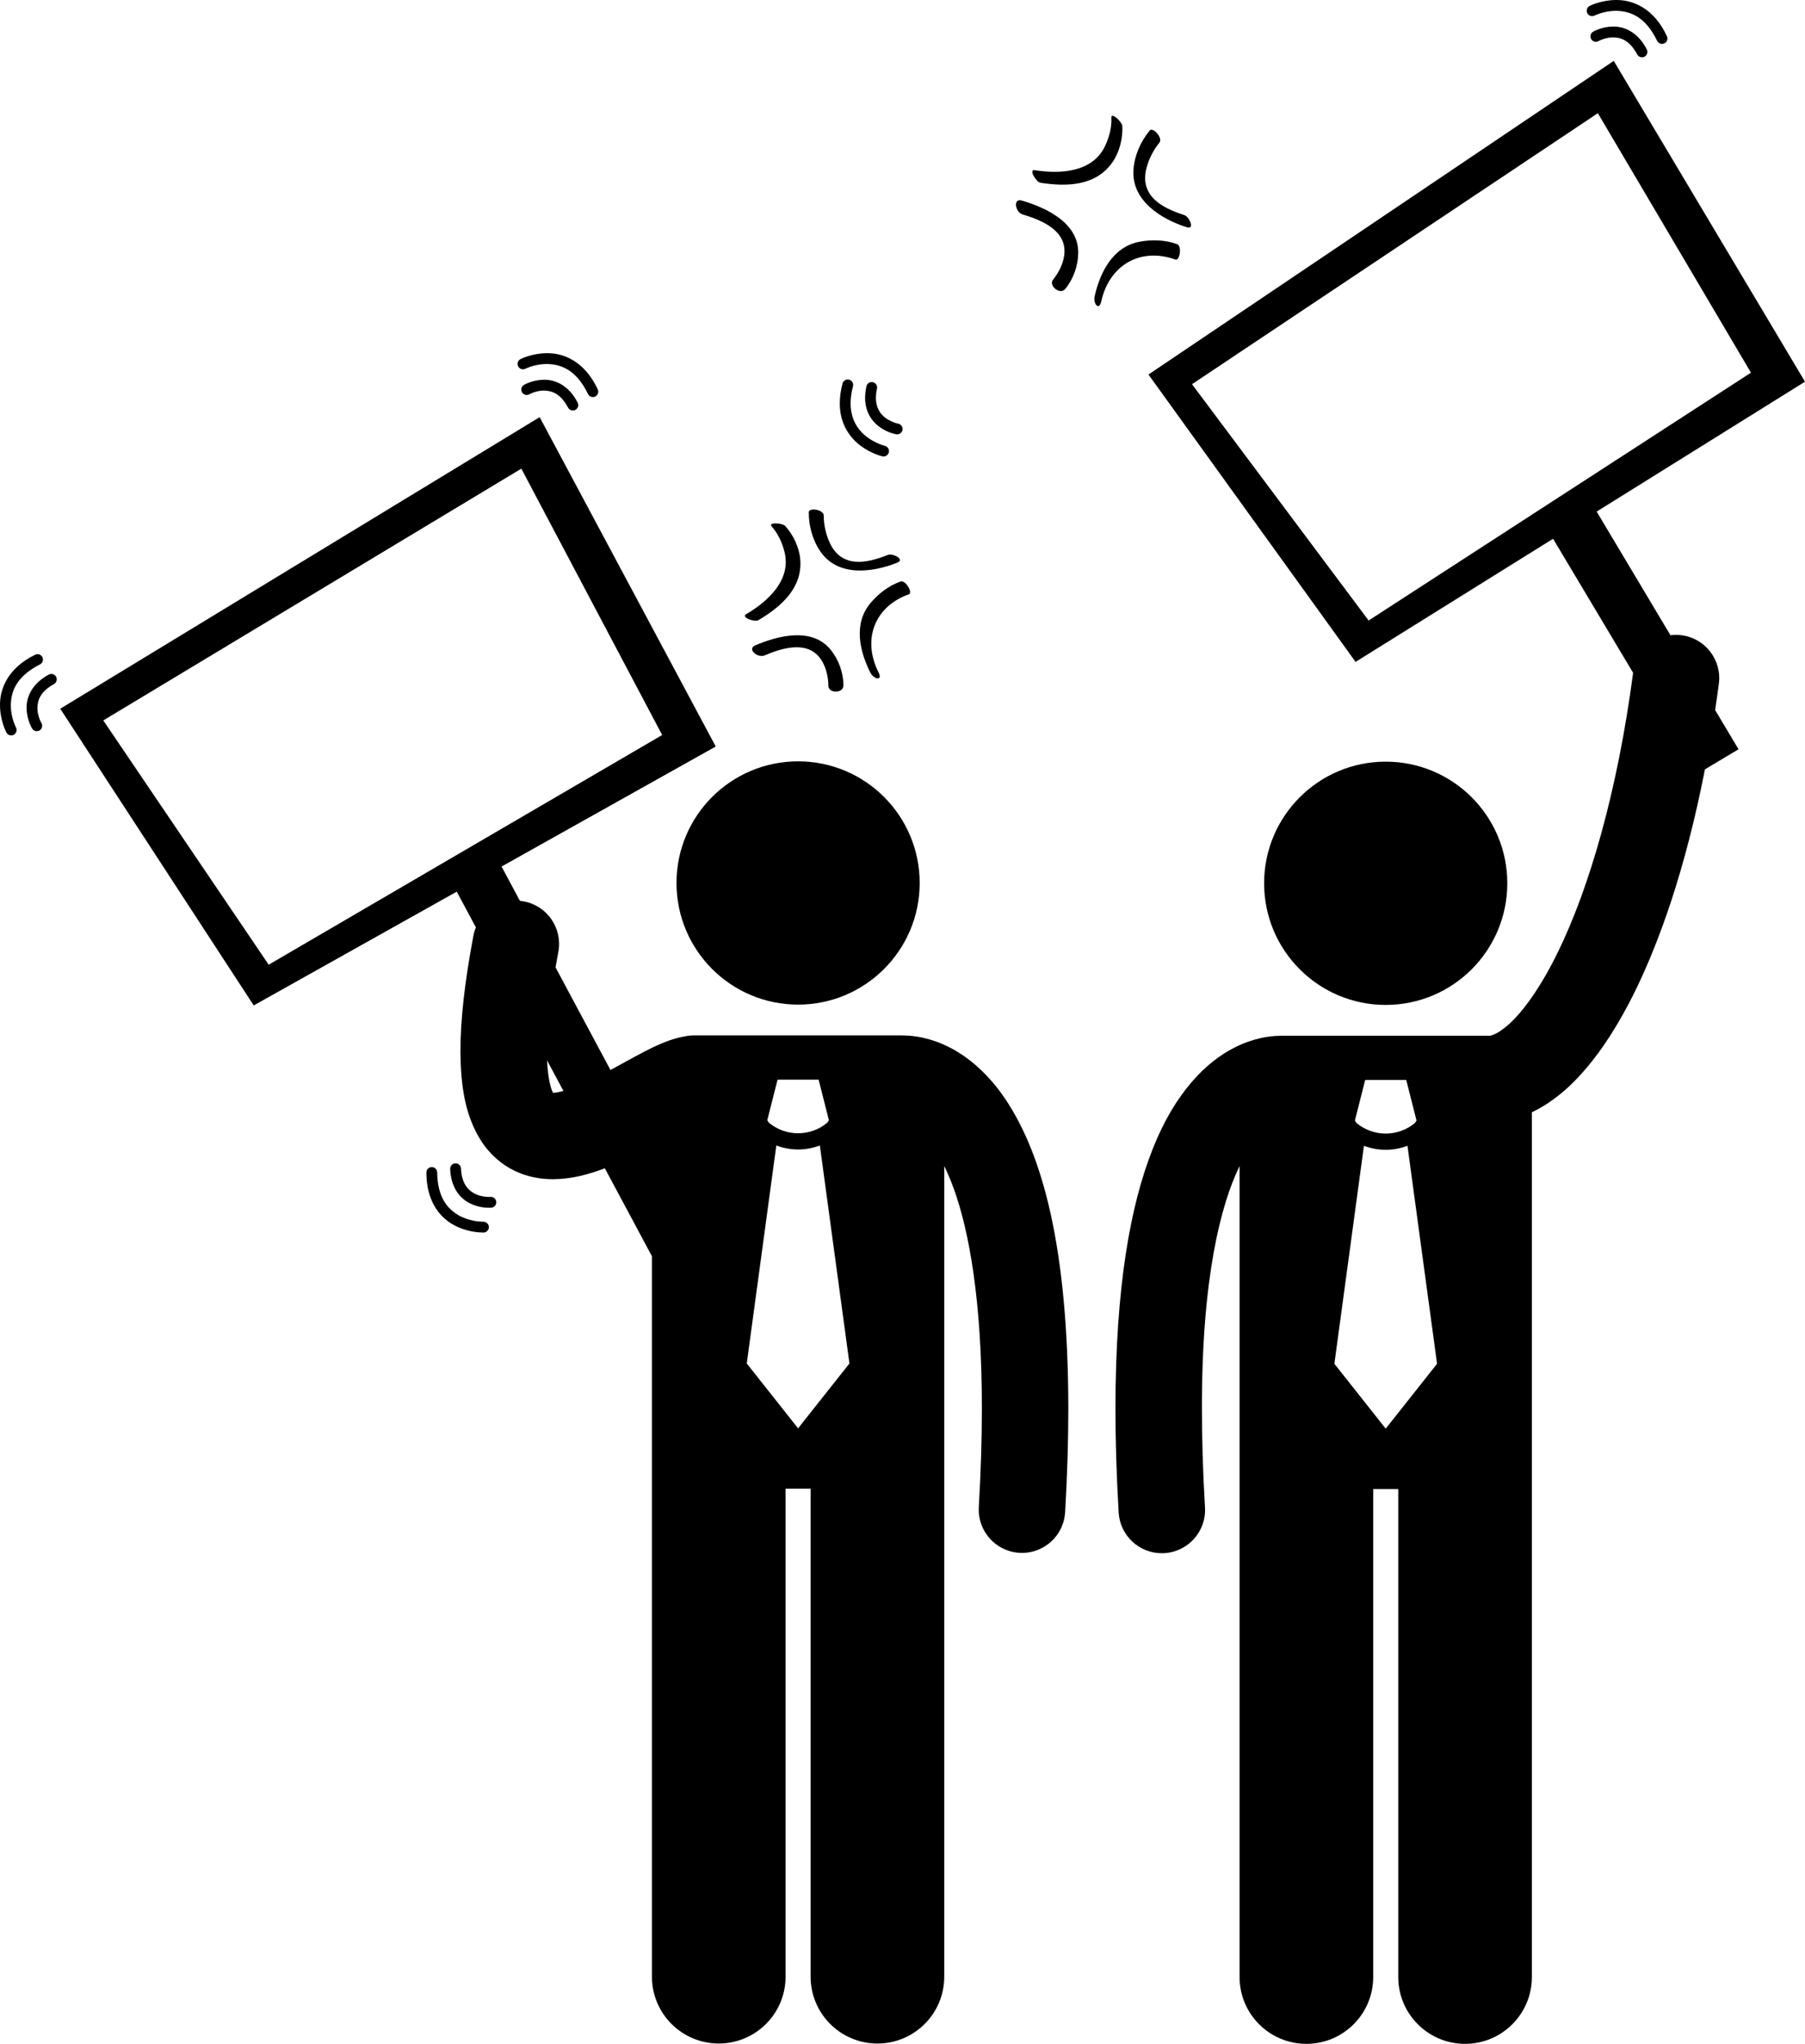 <?xml version="1.0" encoding="UTF-8" standalone="no"?>
<svg
   xmlns:dc="http://purl.org/dc/elements/1.1/"
   xmlns:cc="http://creativecommons.org/ns#"
   xmlns:rdf="http://www.w3.org/1999/02/22-rdf-syntax-ns#"
   xmlns:svg="http://www.w3.org/2000/svg"
   xmlns="http://www.w3.org/2000/svg"
   xmlns:sodipodi="http://sodipodi.sourceforge.net/DTD/sodipodi-0.dtd"
   xmlns:inkscape="http://www.inkscape.org/namespaces/inkscape"
   height="290.017"
   width="256.217"
   version="1.1"
   x="0px"
   y="0px"
   viewBox="0 0 497.587 366.079"
   style="fill:#000000"
   xml:space="preserve"
   id="svg82"
   sodipodi:docname="protest.svg"
   inkscape:version="0.92.5 (0.92.5+68)"><defs
     id="defs86" /><sodipodi:namedview
     pagecolor="#ffffff"
     bordercolor="#666666"
     borderopacity="1"
     objecttolerance="10"
     gridtolerance="10"
     guidetolerance="10"
     inkscape:pageopacity="0"
     inkscape:pageshadow="2"
     inkscape:window-width="1920"
     inkscape:window-height="1056"
     id="namedview84"
     showgrid="false"
     fit-margin-top="0"
     fit-margin-left="0"
     fit-margin-right="0"
     fit-margin-bottom="0"
     inkscape:zoom="1.1125147"
     inkscape:cx="13.522629"
     inkscape:cy="185.9593"
     inkscape:window-x="0"
     inkscape:window-y="24"
     inkscape:window-maximized="1"
     inkscape:current-layer="svg82" /><path
     inkscape:connector-curvature="0"
     id="path2"
     d="m 470,113.437 9.265,-5.533 -6.454,-10.809 c 0.358,-2.39 0.711,-4.794 1.032,-7.245 0.858,-6.527 -3.736,-12.511 -10.26,-13.37 -1.047,-0.139 -2.078,-0.122 -3.081,0.007 L 440.153,42.403 497.587,6.608 444.864,-81.794 316.598,4.634 373.691,83.825 428.139,49.892 450.2,86.833 c -4.32,32.832 -12.135,59.398 -20.704,76.91 -4.25,8.757 -8.731,15.204 -12.459,18.902 -1.853,1.856 -3.486,3.012 -4.635,3.596 -0.782,0.398 -1.292,0.542 -1.636,0.602 h -57.541 c -0.153,0 -0.305,0.018 -0.46,0.024 -2.674,0.024 -7.186,0.588 -12.325,3.181 -8.013,3.972 -16.652,12.664 -22.697,28.066 -6.115,15.462 -10.224,37.818 -10.248,71.574 0.003,8.727 0.286,18.215 0.891,28.545 0.372,6.334 5.627,11.219 11.891,11.219 0.235,0 0.468,-0.006 0.708,-0.021 6.57,-0.39 11.583,-6.027 11.2,-12.597 -0.585,-9.908 -0.849,-18.933 -0.849,-27.147 -0.052,-36.087 5.211,-56.353 10.379,-66.927 v 223.477 c 0,10.175 8.249,18.418 18.418,18.418 10.172,0 18.42,-8.243 18.42,-18.418 V 311.756 h 6.905 v 134.479 c 0,10.175 8.249,18.418 18.418,18.418 10.172,0 18.42,-8.243 18.42,-18.418 V 207.925 c 0.338,-0.159 0.681,-0.319 1.013,-0.49 6.823,-3.559 12.342,-9.102 17.44,-16.028 7.589,-10.43 14.193,-24.302 19.849,-41.37 3.608,-10.935 6.783,-23.191 9.402,-36.601 z M 377.29,72.421 328.6,7.299 440.481,-67.382 482.688,4.125 Z m -0.95,126.612 h 5.662 5.659 l 2.83,11.173 -0.431,0.679 c -2.333,1.946 -5.19,2.92 -8.062,2.923 -2.872,-0.003 -5.727,-0.976 -8.056,-2.917 l -0.434,-0.685 z m 5.661,96.087 -14.152,-17.877 8.15,-60.067 c 1.932,0.724 3.966,1.102 5.999,1.101 h 0.003 c 0,0 0.006,0 0.009,0 2.03,0 4.059,-0.378 5.989,-1.102 l 8.156,60.069 z"
     style="stroke-width:1.49" /><circle
     id="circle4"
     r="33.519"
     cy="144.834"
     cx="382"
     style="stroke-width:1.49" /><path
     inkscape:connector-curvature="0"
     id="path12"
     d="m 261.563,189.959 c -5.123,-2.583 -9.622,-3.152 -12.302,-3.181 -0.156,-0.006 -0.314,-0.024 -0.471,-0.024 H 191.234 c -0.894,0 -1.755,0.11 -2.589,0.302 -1.581,0.258 -2.895,0.672 -4.143,1.092 -3.364,1.199 -6.276,2.741 -9.347,4.384 -2.27,1.228 -4.588,2.521 -6.869,3.754 l -15.14,-28.275 c 0.235,-1.381 0.492,-2.802 0.77,-4.267 1.219,-6.468 -3.033,-12.7 -9.501,-13.92 -0.363,-0.069 -0.725,-0.113 -1.087,-0.149 l -5.062,-9.455 59.042,-33.075 -48.541,-90.765 -132.158,80.35 53.334,81.768 55.972,-31.357 5.274,9.847 c -0.304,0.74 -0.539,1.521 -0.694,2.34 -2.421,12.849 -3.557,23.173 -3.563,31.758 0.063,10.13 1.418,18.134 5.865,24.986 2.223,3.37 5.408,6.233 8.979,7.955 3.554,1.736 7.265,2.358 10.605,2.358 0.016,0 0.031,0 0.049,0 5.362,-0.039 9.99,-1.385 14.306,-3.017 l 12.986,24.25 v 198.529 c 0,10.175 8.25,18.417 18.419,18.417 10.172,0 18.42,-8.243 18.42,-18.417 V 311.669 h 6.905 v 134.481 c 0,10.175 8.249,18.417 18.418,18.417 10.172,0 18.42,-8.243 18.42,-18.417 V 222.751 c 0.882,1.812 1.773,3.888 2.65,6.31 4.198,11.636 7.729,30.733 7.717,60.54 0,8.219 -0.265,17.242 -0.84,27.15 -0.384,6.573 4.632,12.21 11.204,12.591 0.235,0.013 0.471,0.021 0.705,0.021 6.267,0 11.519,-4.892 11.888,-11.227 0.599,-10.327 0.876,-19.812 0.879,-28.536 -0.061,-44.964 -7.242,-69.847 -17.034,-84.81 -4.892,-7.428 -10.619,-12.19 -15.909,-14.832 z M 74.07,167.275 28.474,99.952 143.718,30.573 182.542,103.974 Z M 214.349,198.948 h 5.662 5.659 l 2.83,11.173 -0.431,0.679 c -2.333,1.946 -5.19,2.92 -8.062,2.923 -2.872,-0.003 -5.727,-0.976 -8.056,-2.917 l -0.434,-0.685 z m -61.897,3.608 c -0.016,-0.028 -0.03,-0.057 -0.046,-0.089 -0.517,-0.925 -1.387,-3.835 -1.593,-8.831 l 4.509,8.421 c -1.315,0.359 -2.343,0.532 -2.871,0.499 z m 67.559,92.479 -14.152,-17.877 8.15,-60.067 c 1.932,0.724 3.966,1.102 5.999,1.101 h 0.003 c 0,0 0.006,0 0.009,0 2.03,0 4.06,-0.378 5.989,-1.102 l 8.156,60.069 z"
     style="stroke-width:1.49" /><circle
     id="circle14"
     r="33.519"
     cy="144.749"
     cx="220.012"
     style="stroke-width:1.49" /><path
     inkscape:connector-curvature="0"
     id="path20"
     d="m 209.046,72.335 c 6.24,-3.678 12.211,-8.858 11.563,-16.737 -0.274,-3.312 -1.917,-6.765 -4.152,-9.226 -0.782,-0.863 -4.839,-1.085 -3.745,0.122 1.758,1.94 2.881,4.41 3.529,6.92 2.022,7.799 -4.533,13.726 -10.565,17.278 -1.478,0.87 2.366,2.235 3.37,1.643 z"
     style="stroke-width:1.49" /><path
     inkscape:connector-curvature="0"
     id="path22"
     d="m 247.356,56.475 c 2.252,-0.903 -1.292,-2.652 -2.592,-2.132 -5.983,2.398 -12.611,3.614 -15.907,-3.091 -1.144,-2.328 -1.783,-5.19 -1.78,-7.793 0.003,-1.61 -4.121,-2.247 -4.121,-0.873 -0.006,3.878 1.096,7.881 3.361,11.042 4.886,6.813 14.301,5.548 21.039,2.847 z"
     style="stroke-width:1.49" /><path
     inkscape:connector-curvature="0"
     id="path24"
     d="m 248.223,61.685 c -3.251,1.156 -6.084,3.35 -8.281,5.969 -4.725,5.634 -3,13.209 0.012,19.176 0.873,1.727 3.511,2.406 2.226,-0.142 -4.539,-8.992 -1.132,-18.117 8.386,-21.501 1.132,-0.402 -0.904,-4.013 -2.342,-3.502 z"
     style="stroke-width:1.49" /><path
     inkscape:connector-curvature="0"
     id="path26"
     d="m 208.225,79.259 c -2.415,1.025 0.644,3.583 2.54,2.78 5.171,-2.193 12.375,-4.304 15.849,1.57 1.178,1.995 1.74,4.529 1.743,6.841 0.006,2.051 4.158,2.157 4.152,-0.156 -0.009,-3.495 -1.298,-7.061 -3.48,-9.765 -5.134,-6.364 -14.467,-3.957 -20.804,-1.269 z"
     style="stroke-width:1.49" /><path
     inkscape:connector-curvature="0"
     id="path36"
     d="m 286.819,-48.211 c 7.274,1.138 15.307,0.918 19.882,-5.691 1.923,-2.778 2.86,-6.552 2.692,-9.928 -0.058,-1.183 -3.105,-3.975 -3.02,-2.321 0.131,2.658 -0.582,5.323 -1.691,7.715 -3.446,7.432 -12.421,7.858 -19.448,6.759 -1.73,-0.27 0.413,3.282 1.585,3.465 z"
     style="stroke-width:1.49" /><path
     inkscape:connector-curvature="0"
     id="path38"
     d="m 326.492,-39.301 c -6.246,-1.974 -12.241,-5.296 -10.504,-12.691 0.602,-2.568 1.947,-5.23 3.629,-7.273 1.041,-1.265 -1.789,-4.423 -2.677,-3.343 -2.506,3.041 -4.222,6.9 -4.481,10.844 -0.559,8.503 7.656,13.582 14.696,15.81 2.348,0.742 0.693,-2.918 -0.663,-3.347 z"
     style="stroke-width:1.49" /><path
     inkscape:connector-curvature="0"
     id="path40"
     d="m 324.05,-27.039 c 1.152,0.414 1.88,-3.738 0.422,-4.262 -3.3,-1.189 -6.942,-1.292 -10.358,-0.652 -7.347,1.378 -10.879,8.442 -12.363,15.075 -0.428,1.917 1.208,4.155 1.841,1.326 2.236,-9.996 10.802,-14.966 20.458,-11.486 z"
     style="stroke-width:1.49" /><path
     inkscape:connector-curvature="0"
     id="path42"
     d="m 281.907,-39.475 c 5.479,1.613 12.5,4.603 11.438,11.457 -0.358,2.328 -1.554,4.681 -3.044,6.5 -1.315,1.615 1.877,4.377 3.367,2.556 2.249,-2.753 3.535,-6.386 3.568,-9.919 0.07,-8.31 -8.816,-12.442 -15.532,-14.419 -2.559,-0.754 -1.809,3.23 0.203,3.824 z"
     style="stroke-width:1.49" /><path
     inkscape:connector-curvature="0"
     id="path44"
     d="m 13.446,87.325 c -4.649,2.476 -6.163,6.208 -6.114,9.18 0.019,3.233 1.463,5.575 1.527,5.697 0.28,0.465 0.772,0.72 1.277,0.72 0.262,0 0.529,-0.069 0.77,-0.216 0.703,-0.426 0.928,-1.341 0.502,-2.047 0,0 -0.043,-0.07 -0.149,-0.277 -0.31,-0.614 -0.956,-2.166 -0.946,-3.879 0.049,-2.098 0.739,-4.427 4.56,-6.568 0.72,-0.396 0.986,-1.298 0.59,-2.019 -0.389,-0.72 -1.296,-0.986 -2.017,-0.59 z"
     style="stroke-width:1.49" /><path
     inkscape:connector-curvature="0"
     id="path46"
     d="m 11.015,84.519 c 0.737,-0.366 1.037,-1.262 0.67,-1.998 -0.366,-0.734 -1.26,-1.034 -1.998,-0.667 -7.572,3.702 -9.746,9.439 -9.686,13.901 0.01,4.271 1.715,7.425 1.768,7.547 0.271,0.502 0.785,0.788 1.318,0.788 0.235,0 0.475,-0.057 0.699,-0.177 0.724,-0.386 1.001,-1.289 0.615,-2.014 l -0.003,-0.003 c 0,0 -0.066,-0.122 -0.198,-0.423 -0.402,-0.901 -1.226,-3.133 -1.22,-5.719 0.061,-3.605 1.365,-7.854 8.034,-11.234 z"
     style="stroke-width:1.49" /><path
     inkscape:connector-curvature="0"
     id="path60"
     d="m 149.974,6.076 c -3.13,0.015 -5.399,1.354 -5.524,1.412 -0.712,0.411 -0.955,1.324 -0.541,2.036 0.41,0.714 1.324,0.956 2.036,0.544 0,0 0.064,-0.04 0.265,-0.137 0.593,-0.286 2.095,-0.885 3.763,-0.877 2.129,0.052 4.505,0.743 6.62,4.694 0.268,0.509 0.785,0.803 1.324,0.803 0.229,0 0.466,-0.054 0.685,-0.168 0.728,-0.38 1.015,-1.278 0.636,-2.008 -2.448,-4.815 -6.269,-6.355 -9.266,-6.299 z"
     style="stroke-width:1.49" /><path
     inkscape:connector-curvature="0"
     id="path62"
     d="m 163.438,10.855 c 0.213,0 0.428,-0.046 0.635,-0.143 0.743,-0.352 1.061,-1.239 0.711,-1.983 -3.639,-7.837 -9.515,-10.036 -14.021,-9.971 -4.112,0.009 -7.146,1.569 -7.265,1.621 -0.733,0.374 -1.026,1.271 -0.652,2.005 0.374,0.734 1.271,1.025 2.004,0.652 v -0.003 c 0,0 0.119,-0.06 0.405,-0.18 0.866,-0.368 3.011,-1.12 5.509,-1.117 3.66,0.063 8.001,1.369 11.328,8.264 0.25,0.538 0.788,0.855 1.348,0.855 z"
     style="stroke-width:1.49" /><path
     inkscape:connector-curvature="0"
     id="path64"
     d="m 444.706,-88.274 c 2.13,0.054 4.503,0.746 6.622,4.697 0.265,0.511 0.782,0.801 1.321,0.801 0.232,0 0.468,-0.055 0.69,-0.168 0.73,-0.38 1.013,-1.278 0.635,-2.01 -2.451,-4.813 -6.267,-6.355 -9.268,-6.3 -3.128,0.016 -5.397,1.357 -5.522,1.414 -0.711,0.411 -0.955,1.326 -0.538,2.039 0.41,0.712 1.324,0.953 2.036,0.541 h -0.003 c 0,0 0.067,-0.04 0.265,-0.136 0.59,-0.288 2.092,-0.885 3.762,-0.879 z"
     style="stroke-width:1.49" /><path
     inkscape:connector-curvature="0"
     id="path66"
     d="m 458.169,-86.474 c 0.216,0 0.431,-0.045 0.635,-0.143 0.745,-0.35 1.065,-1.236 0.714,-1.981 -3.642,-7.837 -9.518,-10.036 -14.024,-9.974 -4.112,0.013 -7.146,1.573 -7.262,1.624 -0.733,0.374 -1.025,1.269 -0.652,2.007 0.372,0.731 1.269,1.023 2.002,0.652 v -0.004 c 0,0 0.119,-0.06 0.407,-0.18 0.864,-0.366 3.009,-1.12 5.505,-1.117 3.66,0.064 8.001,1.371 11.329,8.264 0.255,0.538 0.79,0.854 1.348,0.854 z"
     style="stroke-width:1.49" /><path
     inkscape:connector-curvature="0"
     id="path72"
     d="m 240.629,6.744 c -0.803,-0.18 -1.597,0.328 -1.777,1.131 -0.256,1.131 -0.366,2.19 -0.366,3.166 -0.027,4.192 2.211,6.896 4.332,8.283 2.121,1.417 4.128,1.761 4.249,1.782 0.088,0.015 0.174,0.022 0.259,0.022 0.708,0 1.335,-0.509 1.463,-1.231 0.14,-0.81 -0.402,-1.584 -1.211,-1.722 v -0.003 c -0.006,0 -0.332,-0.054 -0.925,-0.256 -1.862,-0.688 -5.184,-2.273 -5.19,-6.874 0.003,-0.748 0.088,-1.584 0.296,-2.516 0.18,-0.807 -0.329,-1.601 -1.129,-1.782 z"
     style="stroke-width:1.49" /><path
     inkscape:connector-curvature="0"
     id="path74"
     d="m 234.076,6.06 c -0.797,-0.212 -1.609,0.267 -1.819,1.064 -0.521,1.975 -0.751,3.796 -0.751,5.454 -0.024,5.88 2.988,9.689 5.895,11.796 2.912,2.135 5.724,2.772 5.84,2.805 0.11,0.025 0.223,0.037 0.335,0.037 0.678,0 1.292,-0.468 1.45,-1.156 0.186,-0.804 -0.317,-1.601 -1.117,-1.786 -0.003,0 -0.532,-0.118 -1.438,-0.475 -2.766,-1.15 -7.983,-4.04 -7.983,-11.219 0,-1.384 0.189,-2.942 0.652,-4.7 0.209,-0.798 -0.268,-1.612 -1.064,-1.819 z"
     style="stroke-width:1.49" /><path
     inkscape:connector-curvature="0"
     id="path76"
     d="m 135.194,231.258 c 0,0 -0.107,0.012 -0.38,0.012 -0.821,0.003 -2.778,-0.155 -4.417,-1.168 -1.622,-1.032 -3.105,-2.738 -3.321,-6.668 -0.037,-0.824 -0.733,-1.46 -1.554,-1.421 -0.825,0.037 -1.458,0.734 -1.42,1.558 0.177,4.712 2.33,7.636 4.74,9.071 2.391,1.452 4.848,1.6 5.972,1.606 0.371,0 0.597,-0.019 0.633,-0.022 0.821,-0.07 1.43,-0.791 1.356,-1.612 -0.07,-0.818 -0.793,-1.426 -1.61,-1.356 z"
     style="stroke-width:1.49" /><path
     inkscape:connector-curvature="0"
     id="path78"
     d="m 133.277,238.101 v -0.003 c -0.003,0 -0.054,0 -0.153,0 -0.623,0.006 -3.89,-0.118 -6.832,-1.847 -2.921,-1.756 -5.682,-4.854 -5.773,-11.73 -0.007,-0.824 -0.679,-1.484 -1.505,-1.479 -0.821,0.006 -1.482,0.678 -1.476,1.503 0.01,7.729 3.531,12.159 7.249,14.281 3.703,2.145 7.428,2.245 8.337,2.254 0.1,0 0.15,0 0.153,0 0.821,0 1.487,-0.667 1.487,-1.49 0,-0.822 -0.667,-1.488 -1.487,-1.488 z"
     style="stroke-width:1.49" /></svg>
